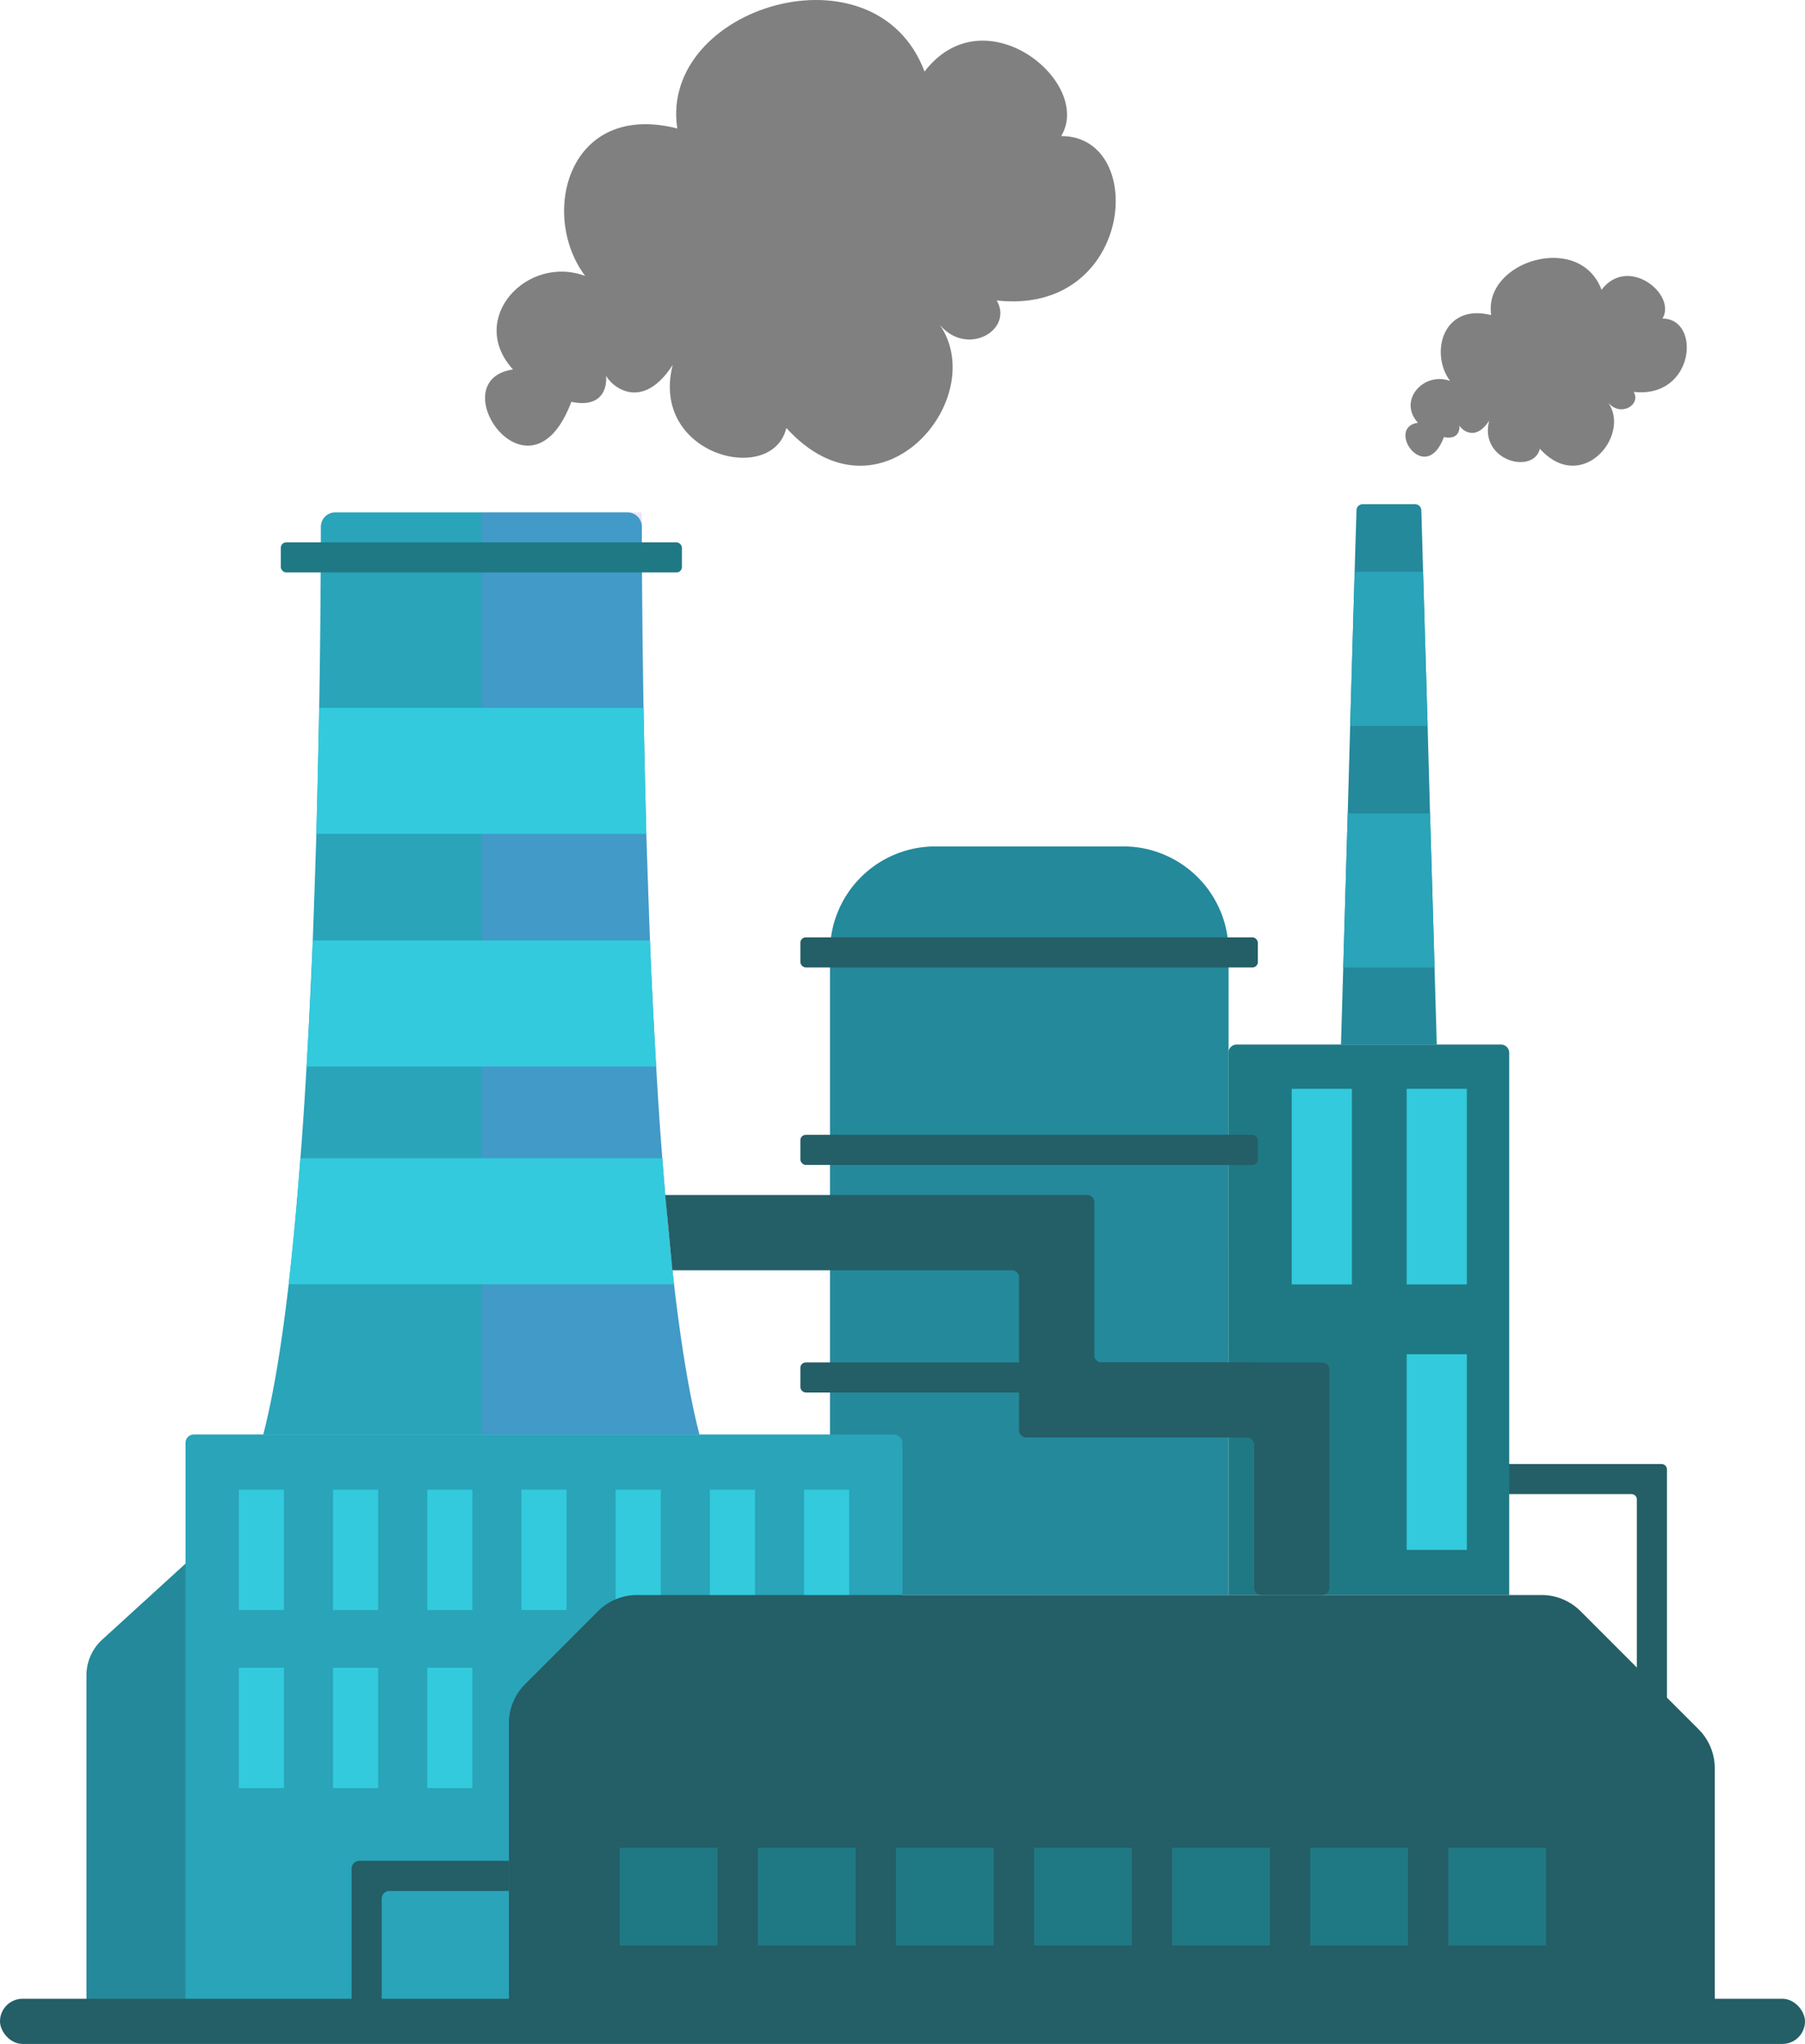 <svg xmlns="http://www.w3.org/2000/svg" viewBox="0 0 530.05 600"><g style="isolation:isolate"><g id="Ebene_1" data-name="Ebene 1"><path d="M522.87,501.34h-5.61a1.61,1.61,0,0,1-1.61-1.61V440.2a1.61,1.61,0,0,0-1.61-1.61H476.77a1.61,1.61,0,0,1-1.61-1.61v-5.61a1.61,1.61,0,0,1,1.61-1.61h46.1a1.61,1.61,0,0,1,1.61,1.61v68.36A1.61,1.61,0,0,1,522.87,501.34Z" transform="translate(-34.97 0)" fill="#245e66"/><path d="M478.16,468.22H395.7V309.05a2.42,2.42,0,0,1,2.43-2.42h77.6a2.42,2.42,0,0,1,2.43,2.42Z" transform="translate(-34.97 0)" fill="#1f7984"/><path d="M395.7,468.22h-117V279.39a30.92,30.92,0,0,1,30.92-30.92h55.21a30.92,30.92,0,0,1,30.92,30.92Z" transform="translate(-34.97 0)" fill="#24899b"/><path d="M395.7,468.22V279.39a30.91,30.91,0,0,0-30.91-30.92H337.18V468.22Z" transform="translate(-34.97 0)" fill="#24899b" opacity="0.2" style="mix-blend-mode:screen"/><rect x="54.48" y="421.1" width="210.55" height="172.27" rx="2.42" fill="#29a4b9"/><rect x="70.13" y="437.3" width="13.25" height="35.34" fill="#33cadd"/><rect x="97.79" y="437.3" width="13.25" height="35.34" fill="#33cadd"/><rect x="125.46" y="437.3" width="13.25" height="35.34" fill="#33cadd"/><rect x="153.12" y="437.29" width="13.25" height="35.34" fill="#33cadd"/><rect x="180.79" y="437.3" width="13.25" height="35.34" fill="#33cadd"/><rect x="208.46" y="437.3" width="13.25" height="35.34" fill="#33cadd"/><rect x="236.13" y="437.3" width="13.25" height="35.34" fill="#33cadd"/><path d="M538.52,593.37H184.42V505.82a16.13,16.13,0,0,1,4.73-11.41l21.46-21.47A16.16,16.16,0,0,1,222,468.22H487.67a16.16,16.16,0,0,1,11.41,4.72l34.72,34.72a16.16,16.16,0,0,1,4.72,11.41Z" transform="translate(-34.97 0)" fill="#245e66"/><path d="M240.37,421.12H112.27c3-11.53,5.44-26.72,7.47-44.08,1.32-11.53,2.47-24,3.44-37,.71-8.79,1.28-17.8,1.81-26.94.71-12.28,1.33-24.74,1.82-37,.39-10.64.74-21.11,1.06-31.27.35-13,.61-25.49.83-37,.39-23.08.47-42,.49-53.19a4.23,4.23,0,0,1,4.24-4.23h85.78a4.23,4.23,0,0,1,4.24,4.23c0,11.15.1,30.11.49,53.19.22,11.48.48,23.94.83,37,.31,10.16.67,20.63,1.06,31.27.49,12.28,1.11,24.74,1.82,37,.53,9.14,1.1,18.15,1.81,26.94,1,13,2.12,25.49,3.44,37C234.93,394.4,237.36,409.59,240.37,421.12Z" transform="translate(-34.97 0)" fill="#29a4b9"/><path d="M240.37,421.12c-3-11.53-5.44-26.72-7.47-44.08-1.32-11.53-2.47-24-3.44-37-.71-8.79-1.28-17.8-1.81-26.94-.71-12.28-1.33-24.74-1.82-37-.39-10.64-.75-21.11-1.06-31.27-.35-13-.61-25.49-.83-37-.45-26.33-.49-47.31-.49-57.42H176.32V421.12Z" transform="translate(-34.97 0)" fill="#a076ff" opacity="0.2" style="mix-blend-mode:screen"/><rect x="82.46" y="159.21" width="117.79" height="8.83" rx="1.59" fill="#1f7984"/><rect x="235.03" y="275.16" width="134.35" height="8.83" rx="1.59" fill="#245e66"/><rect x="467.84" y="534.85" width="21.72" height="58.53" fill="#245e66"/><rect x="235.03" y="333.13" width="134.35" height="8.83" rx="1.59" fill="#245e66"/><path d="M224.77,244.79h-96.9c.35-13,.61-25.49.83-37h95.24C224.16,219.3,224.42,231.76,224.77,244.79Z" transform="translate(-34.97 0)" fill="#33cadd"/><path d="M227.65,313.08H125c.71-12.28,1.33-24.74,1.82-37h99C226.32,288.34,226.94,300.8,227.65,313.08Z" transform="translate(-34.97 0)" fill="#33cadd"/><path d="M232.9,377H119.74c1.32-11.53,2.47-24,3.44-37H229.46C230.43,353,231.58,365.51,232.9,377Z" transform="translate(-34.97 0)" fill="#33cadd"/><rect x="235.03" y="399.94" width="134.35" height="8.83" rx="1.59" fill="#245e66"/><path d="M423.21,468.22H405.37a2.12,2.12,0,0,1-2.12-2.12v-42a2.13,2.13,0,0,0-2.13-2.13H336.35a2.12,2.12,0,0,1-2.12-2.12V375a2.12,2.12,0,0,0-2.12-2.12H232.43l-2.12-22.08H354.2a2.12,2.12,0,0,1,2.12,2.12v44.93a2.12,2.12,0,0,0,2.12,2.12h64.77a2.12,2.12,0,0,1,2.12,2.12v64A2.12,2.12,0,0,1,423.21,468.22Z" transform="translate(-34.97 0)" fill="#245e66"/><rect x="183.31" y="482.21" width="92.36" height="13.25" fill="#245e66"/><path d="M147.06,593.37h-8.84V548.53a2.28,2.28,0,0,1,2.28-2.28h43.92v8.84H149.33a2.27,2.27,0,0,0-2.27,2.27Z" transform="translate(-34.97 0)" fill="#245e66"/><path d="M89.45,459,65,481.3a14.18,14.18,0,0,0-4.64,10.5V591a2.42,2.42,0,0,0,2.43,2.42H87A2.42,2.42,0,0,0,89.45,591Z" transform="translate(-34.97 0)" fill="#24899b"/><rect y="586.74" width="530.05" height="13.26" rx="6.63" fill="#245e66"/><rect x="70.13" y="489.57" width="13.25" height="35.33" fill="#33cadd"/><rect x="97.79" y="489.57" width="13.25" height="35.33" fill="#33cadd"/><rect x="125.46" y="489.57" width="13.25" height="35.33" fill="#33cadd"/><rect x="181.98" y="542.39" width="28.71" height="28.72" fill="#1f7984"/><rect x="222.54" y="542.39" width="28.71" height="28.72" fill="#1f7984"/><rect x="263.09" y="542.39" width="28.71" height="28.72" fill="#1f7984"/><rect x="303.65" y="542.39" width="28.71" height="28.72" fill="#1f7984"/><rect x="344.2" y="542.39" width="28.71" height="28.72" fill="#1f7984"/><rect x="384.76" y="542.39" width="28.71" height="28.72" fill="#1f7984"/><rect x="425.31" y="542.39" width="28.71" height="28.72" fill="#1f7984"/><rect x="379.32" y="319.62" width="17.67" height="57.42" fill="#33cadd"/><rect x="413.08" y="319.62" width="17.67" height="57.42" fill="#33cadd"/><rect x="413.08" y="397.54" width="17.67" height="57.42" fill="#33cadd"/><rect x="361.66" y="482.21" width="92.36" height="13.25" fill="#245e66"/><rect x="287.83" y="482.21" width="59.65" height="13.25" fill="#245e66"/><rect x="183.31" y="512.57" width="92.36" height="13.26" fill="#245e66"/><rect x="361.66" y="512.57" width="92.36" height="13.26" fill="#245e66"/><rect x="287.83" y="512.57" width="59.65" height="13.26" fill="#245e66"/><path d="M456.89,306.63H428.76l.66-22.66c.44-15.06.88-30.17,1.32-45.23.23-8.53.49-17.1.71-25.62.44-15.11.88-30.17,1.32-45.28.16-6,.37-12,.54-18.05a1.82,1.82,0,0,1,1.82-1.78h15.4a1.83,1.83,0,0,1,1.82,1.78c.17,6,.36,12,.52,18.05.44,15.11.88,30.17,1.33,45.28.22,8.52.49,17.09.71,25.62.44,15.06.88,30.17,1.32,45.23Z" transform="translate(-34.97 0)" fill="#24899b"/><path d="M454.2,213.12H431.45c.44-15.11.88-30.17,1.32-45.28h20.1C453.31,183,453.75,198,454.2,213.12Z" transform="translate(-34.97 0)" fill="#29a4b9"/><path d="M456.23,284H429.42c.44-15.06.88-30.17,1.32-45.23h24.17C455.35,253.8,455.79,268.91,456.23,284Z" transform="translate(-34.97 0)" fill="#29a4b9"/><path d="M451.34,124.09c-6-6.64,1.81-15.09,9.46-12.27-6-8-2.22-22.94,12.07-19.32-2.41-15.89,26-24.54,32.4-7.44,7.84-10.26,22.13,1.41,17.9,8.45,11.47,0,9.46,23.54-8.45,21.53,2.21,3.82-3.82,7.44-7.44,3.22,6.64,9.66-7.85,27-20.12,13.48-1.82,7.65-17.91,3.62-14.89-8.25-4.43,6.84-8.86,2-8.86,1s1.41,5-4.42,3.82C453.55,142.81,441.68,125.5,451.34,124.09Z" transform="translate(-34.97 0)" fill="gray"/><path d="M185.61,108.46C172.08,93.58,189.67,74.64,206.8,81c-13.52-18-5-51.41,27.06-43.29C228.45,2,292-17.36,306.47,21c17.59-23,49.6,3.16,40.13,18.94,25.71,0,21.2,52.77-18.94,48.26,5,8.57-8.56,16.68-16.68,7.21,14.88,21.65-17.59,60.43-45.1,30.22-4.06,17.13-40.14,8.12-33.37-18.49-9.92,15.33-19.85,4.51-19.85,2.25s3.17,11.28-9.91,8.57C190.57,150.4,164,111.62,185.61,108.46Z" transform="translate(-34.97 0)" fill="gray"/></g></g></svg>